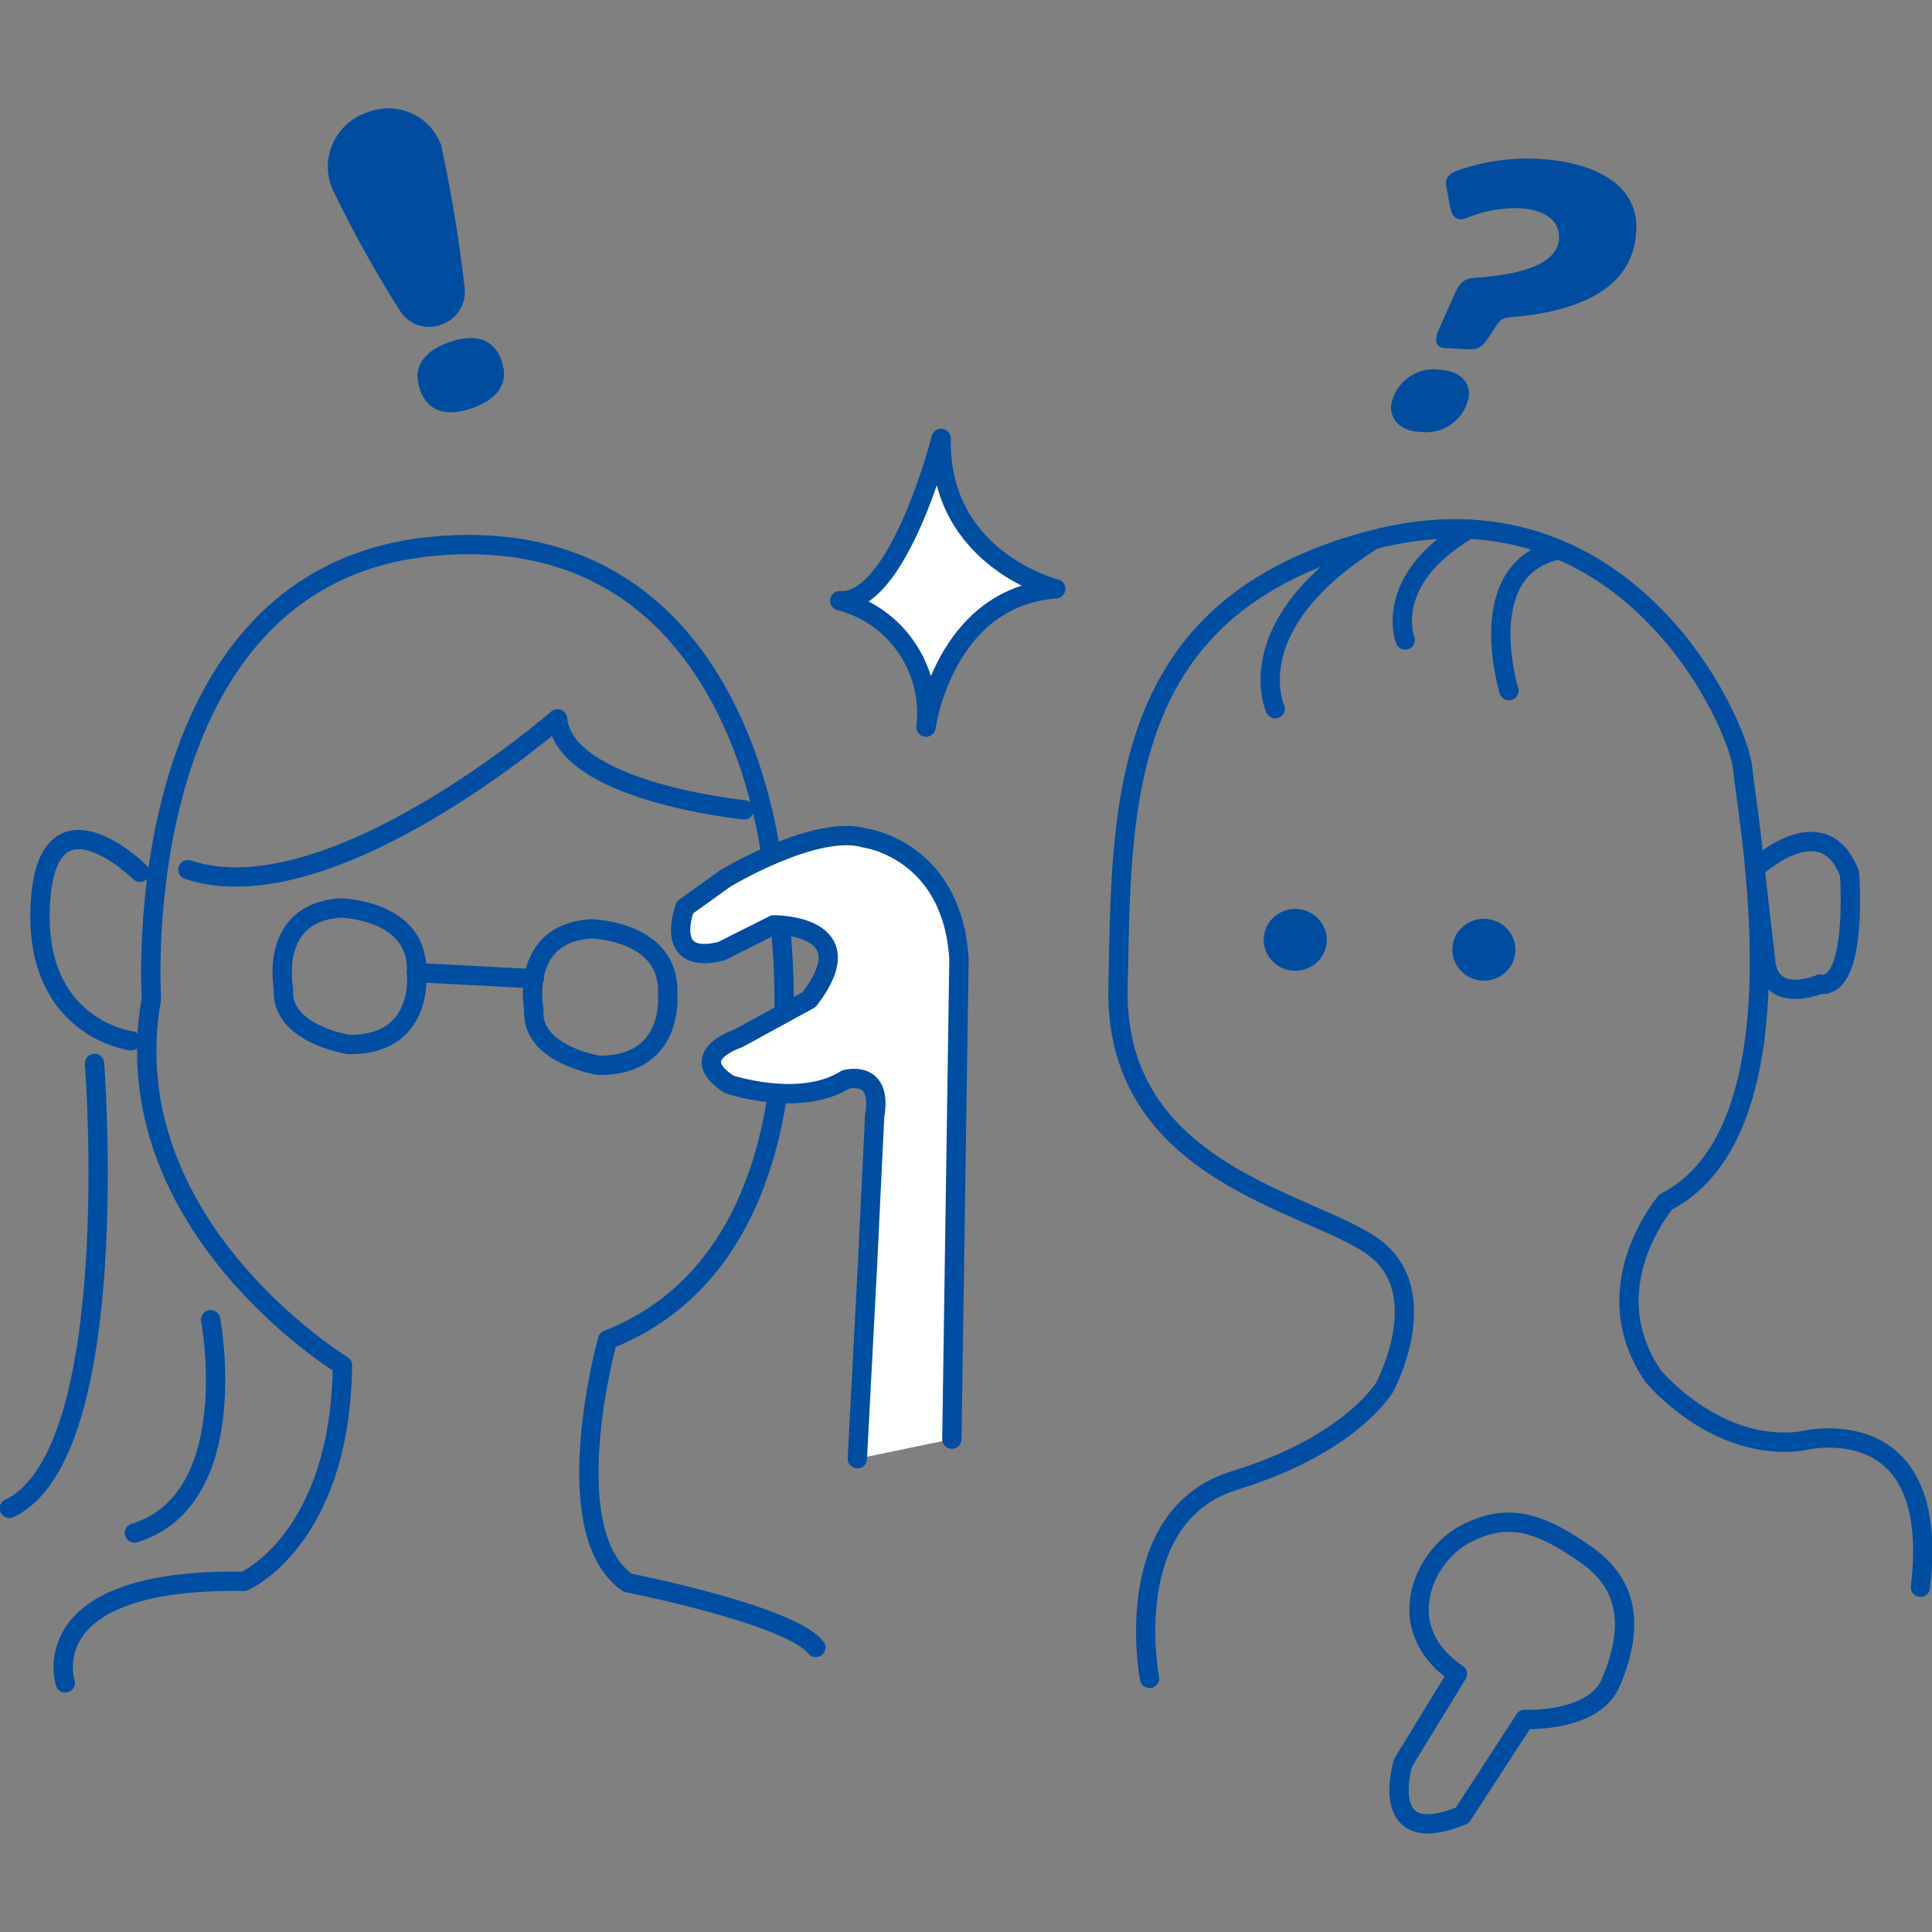 <?xml version="1.0" encoding="utf-8"?>
<!-- Generator: Adobe Illustrator 26.0.2, SVG Export Plug-In . SVG Version: 6.00 Build 0)  -->
<svg version="1.1" id="レイヤー_1" xmlns="http://www.w3.org/2000/svg" xmlns:xlink="http://www.w3.org/1999/xlink" x="0px"
	 y="0px" viewBox="0 0 300 300" style="enable-background:new 0 0 300 300;" xml:space="preserve">
<rect x="0" y="0" width="300" height="300" fill="#808080" stroke="none"/>
<style type="text/css">
	.st0{fill:#004DA0;}
	.st1{fill:none;stroke:#004EA2;stroke-width:3;stroke-linecap:round;stroke-linejoin:round;}
	.st2{fill:none;stroke:#004EA2;stroke-width:3;stroke-miterlimit:10;}
	.st3{fill:#FFFFFF;stroke:#004EA2;stroke-width:3;stroke-linecap:round;stroke-linejoin:round;}
</style>
<g id="部品見てる人" transform="translate(-0.815 156.902) rotate(-87)">
	<path id="パス_563" class="st0" d="M107.3,65c1.5,3.6,1.2,6.8-2.4,8.3c-3.6,1.5-6.1-0.5-7.6-4.1c-1.5-3.6-1.2-6.8,2.4-8.3
		S105.8,61.4,107.3,65z M112,57c5.8-4.1,11.7-7.8,17.9-11.2c4.3-2.3,9.7-0.6,12,3.8c0.1,0.3,0.3,0.6,0.4,0.9c2,4.4,0.1,9.6-4.3,11.6
		c-0.2,0.1-0.4,0.2-0.6,0.2c-7.1,1.9-14.3,3.5-21.6,4.7c-2.5,0.4-4.9-1-5.8-3.3C108.9,61.3,109.7,58.5,112,57L112,57z"/>
	<path id="パス_569" class="st1" d="M-91,232.2l-14.2-7.7c0,0-13.9-3.5-7.7,9.6l15.4,8.9c0,0,0,10.8,6.5,13.1s14.3,3.3,19.4-4.7
		c5.1-8,6-13,2.3-19.2C-73,226-84.5,221.4-91,232.2z"/>
	<path id="パス_570" class="st1" d="M-94.2,184.5c0,0,24.9-6.2,31.4,11.6s15.7,22.5,15.7,22.5s15.2,7.2,21.7-3s9.3-40.6,37.9-41.6
		c28.6-0.9,59.1-3.3,71.6,35.6s-25.3,58.5-32.5,59.5s-55.2,13.1-67.7-8.4c0,0-13.9-10.8-27.2-0.5c0,0-11.2,10.3-8.8,23.4
		c0,0,6.9,21.6-21.7,19.7"/>
	<path id="パス_571" class="st1" d="M57.2,196.1c0,0,12.5-6.6,26.8,13.6"/>
	<path id="パス_572" class="st1" d="M68.9,215.7c0,0,9-4.1,17.6,8.8"/>
	<path id="パス_573" class="st1" d="M61.9,232.2c0,0,18.5-6.8,22.2,6.4"/>
	
		<ellipse id="楕円形_50" transform="matrix(-1 2.554287e-06 -2.554287e-06 -1 43.017 402.091)" class="st0" cx="21.5" cy="201" rx="4.8" ry="4.9"/>
	
		<ellipse id="楕円形_51" transform="matrix(-1 2.554316e-06 -2.554316e-06 -1 43.017 460.823)" class="st0" cx="21.5" cy="230.4" rx="4.8" ry="4.9"/>
	<path id="パス_574" class="st2" d="M36.3,271.8c0,0,10.5,10,0,14.7c0,0-17.9,2.3-17.4-3.7c0,0-3.5-7.1,2.6-8.5L36.3,271.8z"/>
	<path id="パス_575" class="st1" d="M-103.7,16.4c0,0,16-6.2,17.2,26.9c0,0,7.2,14.6,34.3,13.5c0,0,19.9-37,55.3-32.6
		c0,0,65.8-7.8,72.5,40.4s-48.1,55-48.1,55s-57,14.6-73.6-21.9c0,0-30.2-6.7-37.5,5.1c0,0-3.6,25.3-8.5,29.7"/>
	<path id="パス_576" class="st1" d="M37.2,114.6c0,0,1.3-28.1,12.6-29.7c0,0-32.6-33.7-26.4-56.1"/>
	<path id="パス_577" class="st1" d="M-3.6,21.4c0,0,1.1-15.2,20.4-15.2s5.8,15.2,5.8,15.2"/>
	<path id="パス_578" class="st1" d="M-7.4,15.9c0,0-60.3,7.9-69.7-9.6"/>
	<path id="パス_579" class="st1" d="M-46.2,36c0,0-27.6,6.7-33.7-10.1"/>
	<path id="パス_580" class="st1" d="M-2.4,55.1c0,0,1.1-10.7,8.1-10.5c0,0,11.7-3,13,8.2c0,0,0.4,12.3-9.5,12.3
		C9.3,65.1-2,67-2.4,55.1z"/>
	<path id="パス_581" class="st1" d="M-3.6,94.1c0,0,1.1-10.7,8.1-10.5c0,0,11.7-3,13,8.2c0,0,0.4,12.4-9.5,12.4
		C8.1,104.2-3.1,106-3.6,94.1z"/>
	<line id="線_66" class="st1" x1="9.3" y1="65.1" x2="9.3" y2="83.4"/>
	<path id="パス_582" class="st3" d="M-62.5,137.4h30l23.3-0.1c7.4,0.9,5.4-4.8,5.4-4.8c-4.8-6.8-1.7-18-1.7-18
		c4.1-7.2,7.2,1,7.2,1l6.6,10.7c12.2,8.4,11.3-6.1,11.3-6.1l-4.5-7.9c-2.8-9.1,6.5-6,6.5-6l4.8,6c0,0,9.3,13.7,7.4,21.4
		c0,0-1.1,13.6-18,15.5l-74.5,2.8"/>
	<path id="パス_583" class="st3" d="M96.4,142.1c0,0-26.1-5.2-26-14.4c-1.8,8.9-9.9,15-18.9,14.4c0,0,20.3,1.7,22.5,19
		C74,161.2,77.5,142.7,96.4,142.1z"/>
	<path id="パス_584" class="st0" d="M105.1,211.6c3.7,0.4,6.3,3.6,6,7.2c0,2.9-1.4,4.8-3.7,4.8c-3.7-0.3-6.4-3.6-6.1-7.2
		C101.2,213.5,102.8,211.6,105.1,211.6z M119.8,229.3c-0.2-1.2-0.5-1.5-1.7-2.2l-1.4-0.8c-1.4-0.8-2.2-1.4-2.2-3.1v-3.7
		c0-1.7,1.4-1.6,2.6-1.2l5.7,2.2c1.7,0.6,2.6,1.3,2.8,2.8c0.6,5.1,2.1,13,6.8,13c3,0,4.4-2.8,4.4-6.4c-0.1-2.7-0.7-5.5-1.9-8
		c-0.8-1.6,0-2.4,1.7-2.8l2.9-0.7c1.6-0.4,2.2,0.5,2.8,2c1.5,3.8,2.3,7.9,2.3,12c0,8.8-3.2,15.8-10.3,15.8
		C123.5,248.4,120.7,236.2,119.8,229.3L119.8,229.3z"/>
</g>
<g>
</g>
<g>
</g>
<g>
</g>
<g>
</g>
<g>
</g>
<g>
</g>
<g>
</g>
<g>
</g>
<g>
</g>
<g>
</g>
<g>
</g>
<g>
</g>
<g>
</g>
<g>
</g>
<g>
</g>
</svg>
